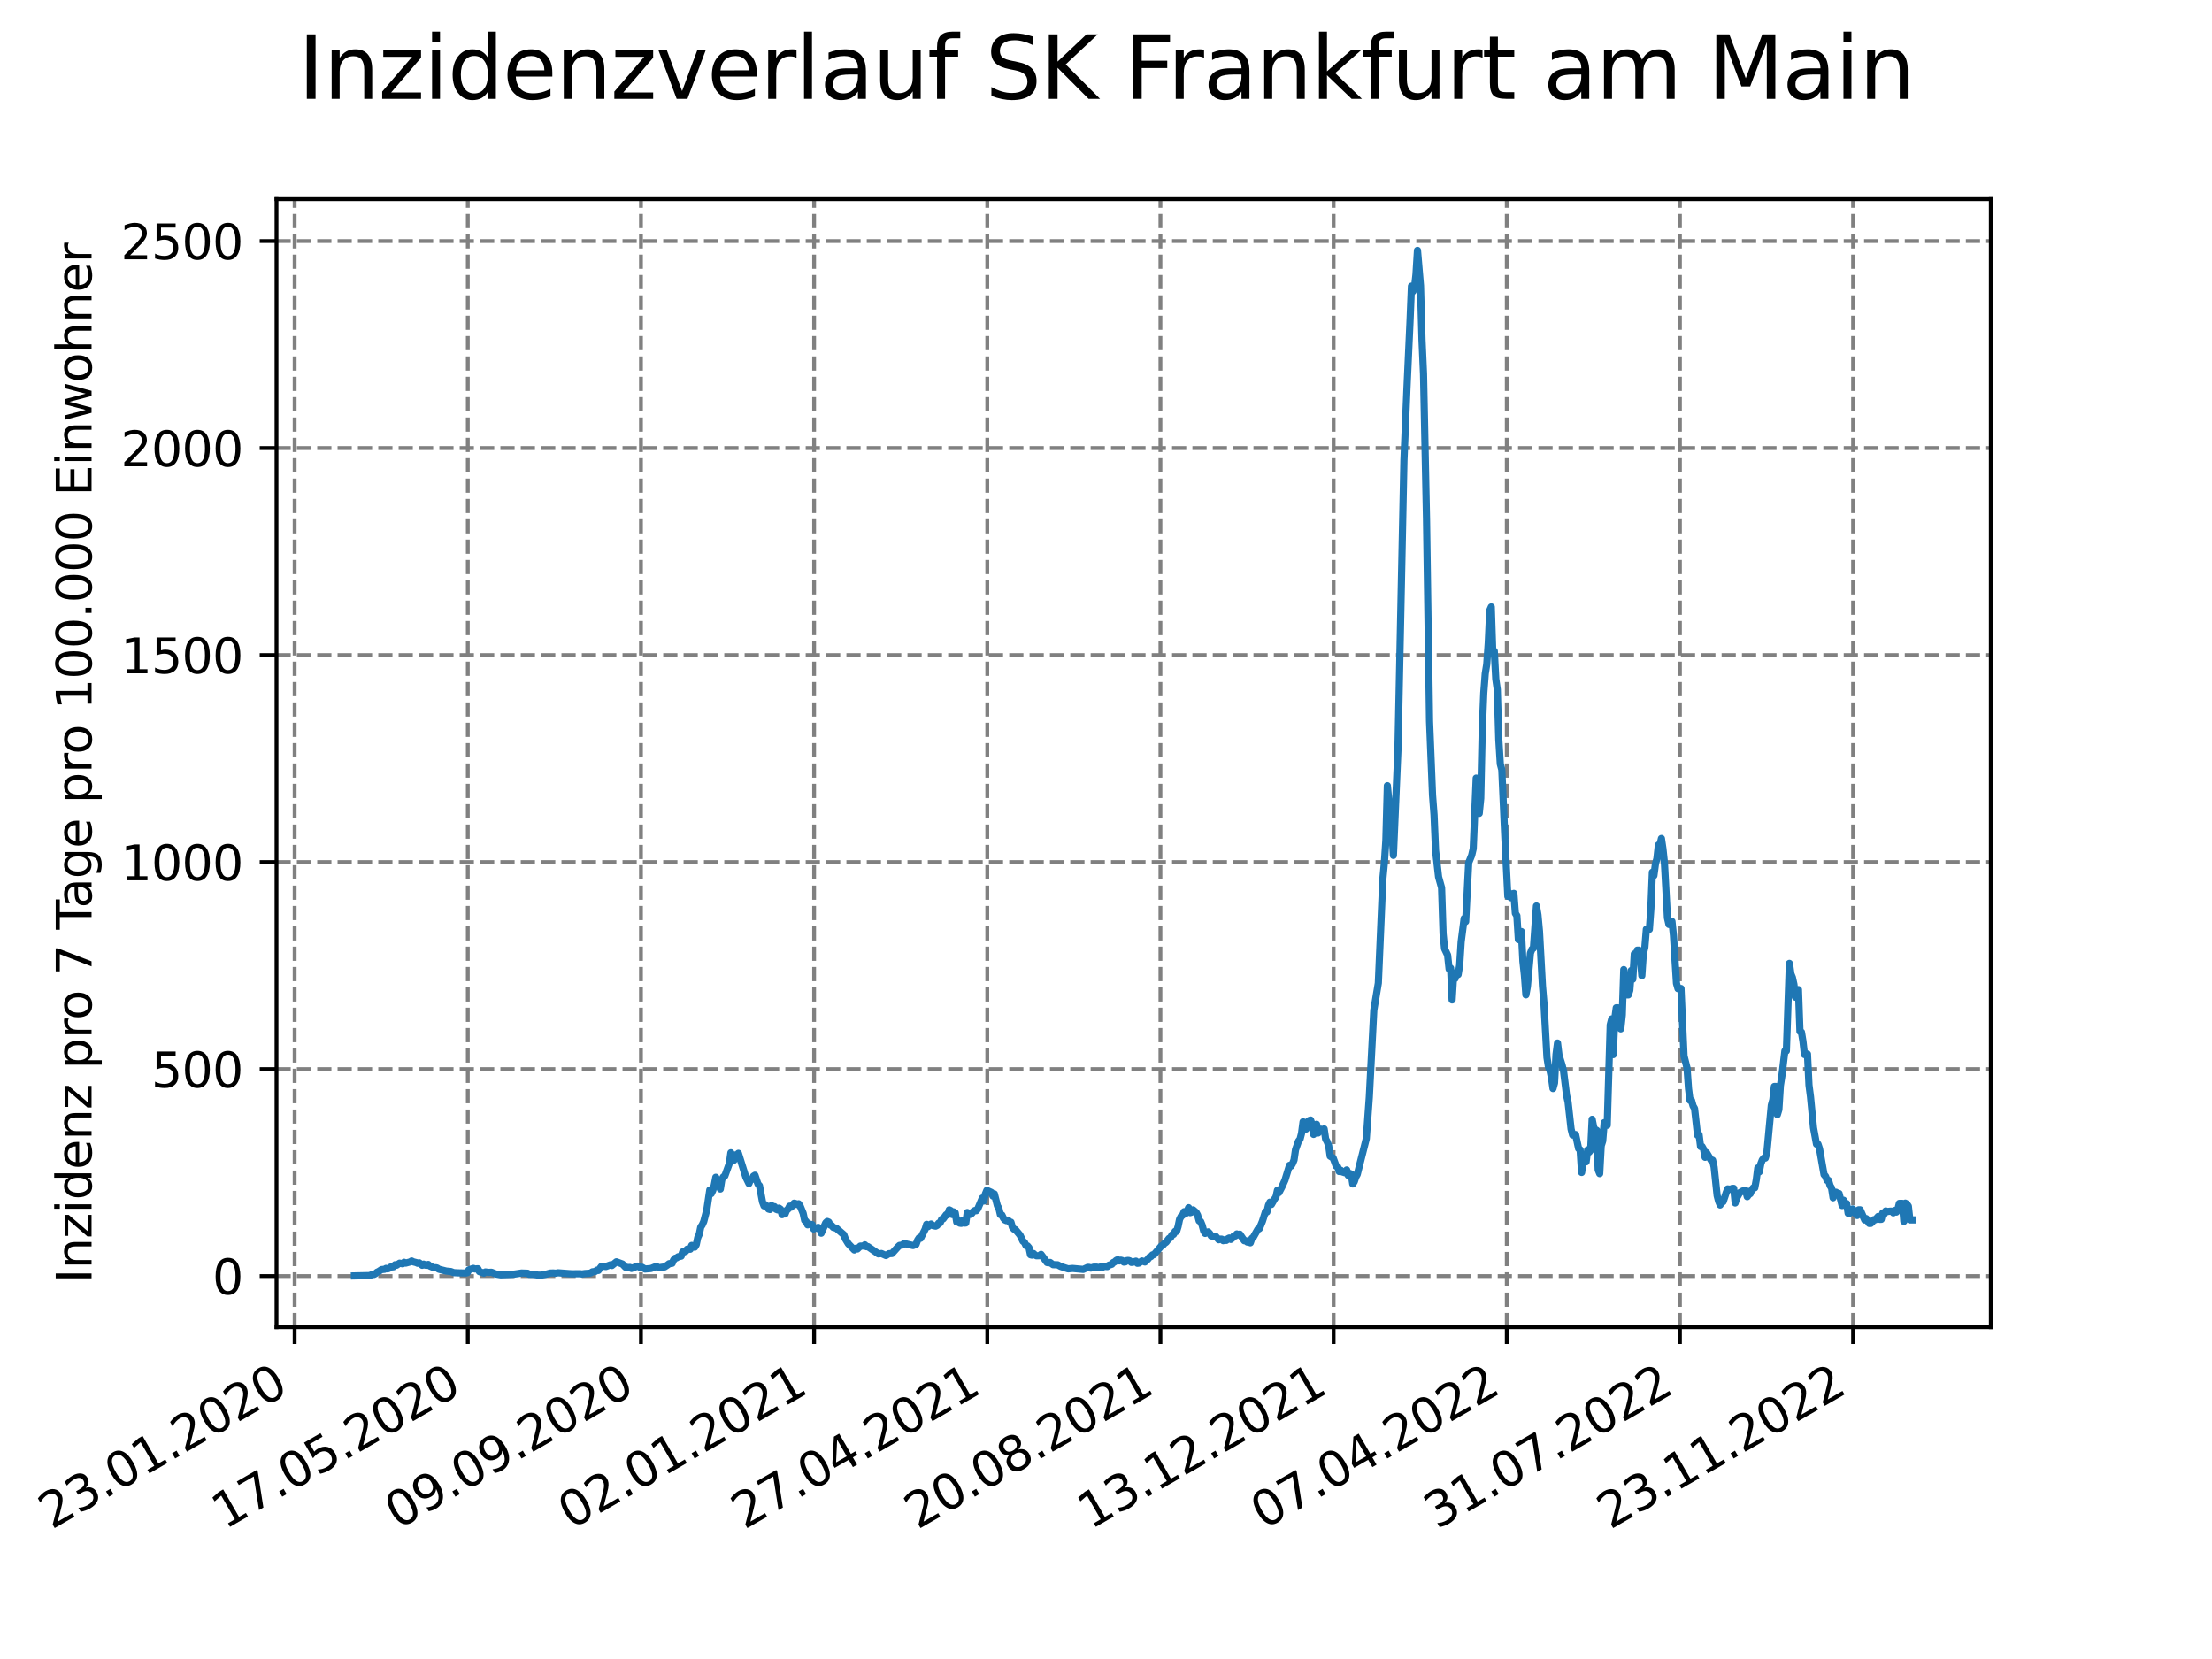 <?xml version="1.0" encoding="utf-8" standalone="no"?>
<!DOCTYPE svg PUBLIC "-//W3C//DTD SVG 1.1//EN"
  "http://www.w3.org/Graphics/SVG/1.1/DTD/svg11.dtd">
<svg xmlns:xlink="http://www.w3.org/1999/xlink" width="460.8pt" height="345.6pt" viewBox="0 0 460.8 345.6" xmlns="http://www.w3.org/2000/svg" version="1.1">
 <defs>
  <style type="text/css">*{stroke-linejoin: round; stroke-linecap: butt}</style>
 </defs>
 <g id="figure_1">
  <g id="patch_1">
   <path d="M 0 345.6 
L 460.8 345.6 
L 460.8 0 
L 0 0 
z
" style="fill: #ffffff"/>
  </g>
  <g id="axes_1">
   <g id="patch_2">
    <path d="M 57.6 276.48 
L 414.72 276.48 
L 414.72 41.472 
L 57.6 41.472 
z
" style="fill: #ffffff"/>
   </g>
   <g id="matplotlib.axis_1">
    <g id="xtick_1">
     <g id="line2d_1">
      <path d="M 61.377 276.48 
L 61.377 41.472 
" clip-path="url(#pce5754ec2a)" style="fill: none; stroke-dasharray: 2.96,1.28; stroke-dashoffset: 0; stroke: #808080; stroke-width: 0.8"/>
     </g>
     <g id="line2d_2">
      <defs>
       <path id="m88c52c708d" d="M 0 0 
L 0 3.5 
" style="stroke: #000000; stroke-width: 0.8"/>
      </defs>
      <g>
       <use xlink:href="#m88c52c708d" x="61.377" y="276.48" style="stroke: #000000; stroke-width: 0.8"/>
      </g>
     </g>
     <g id="text_1">
      <!-- 23.01.2020 -->
      <g transform="translate(10.752 318.689) rotate(-30) scale(0.1 -0.1)">
       <defs>
        <path id="DejaVuSans-32" d="M 1228 531 
L 3431 531 
L 3431 0 
L 469 0 
L 469 531 
Q 828 903 1448 1529 
Q 2069 2156 2228 2338 
Q 2531 2678 2651 2914 
Q 2772 3150 2772 3378 
Q 2772 3750 2511 3984 
Q 2250 4219 1831 4219 
Q 1534 4219 1204 4116 
Q 875 4013 500 3803 
L 500 4441 
Q 881 4594 1212 4672 
Q 1544 4750 1819 4750 
Q 2544 4750 2975 4387 
Q 3406 4025 3406 3419 
Q 3406 3131 3298 2873 
Q 3191 2616 2906 2266 
Q 2828 2175 2409 1742 
Q 1991 1309 1228 531 
z
" transform="scale(0.016)"/>
        <path id="DejaVuSans-33" d="M 2597 2516 
Q 3050 2419 3304 2112 
Q 3559 1806 3559 1356 
Q 3559 666 3084 287 
Q 2609 -91 1734 -91 
Q 1441 -91 1130 -33 
Q 819 25 488 141 
L 488 750 
Q 750 597 1062 519 
Q 1375 441 1716 441 
Q 2309 441 2620 675 
Q 2931 909 2931 1356 
Q 2931 1769 2642 2001 
Q 2353 2234 1838 2234 
L 1294 2234 
L 1294 2753 
L 1863 2753 
Q 2328 2753 2575 2939 
Q 2822 3125 2822 3475 
Q 2822 3834 2567 4026 
Q 2313 4219 1838 4219 
Q 1578 4219 1281 4162 
Q 984 4106 628 3988 
L 628 4550 
Q 988 4650 1302 4700 
Q 1616 4750 1894 4750 
Q 2613 4750 3031 4423 
Q 3450 4097 3450 3541 
Q 3450 3153 3228 2886 
Q 3006 2619 2597 2516 
z
" transform="scale(0.016)"/>
        <path id="DejaVuSans-2e" d="M 684 794 
L 1344 794 
L 1344 0 
L 684 0 
L 684 794 
z
" transform="scale(0.016)"/>
        <path id="DejaVuSans-30" d="M 2034 4250 
Q 1547 4250 1301 3770 
Q 1056 3291 1056 2328 
Q 1056 1369 1301 889 
Q 1547 409 2034 409 
Q 2525 409 2770 889 
Q 3016 1369 3016 2328 
Q 3016 3291 2770 3770 
Q 2525 4250 2034 4250 
z
M 2034 4750 
Q 2819 4750 3233 4129 
Q 3647 3509 3647 2328 
Q 3647 1150 3233 529 
Q 2819 -91 2034 -91 
Q 1250 -91 836 529 
Q 422 1150 422 2328 
Q 422 3509 836 4129 
Q 1250 4750 2034 4750 
z
" transform="scale(0.016)"/>
        <path id="DejaVuSans-31" d="M 794 531 
L 1825 531 
L 1825 4091 
L 703 3866 
L 703 4441 
L 1819 4666 
L 2450 4666 
L 2450 531 
L 3481 531 
L 3481 0 
L 794 0 
L 794 531 
z
" transform="scale(0.016)"/>
       </defs>
       <use xlink:href="#DejaVuSans-32"/>
       <use xlink:href="#DejaVuSans-33" x="63.623"/>
       <use xlink:href="#DejaVuSans-2e" x="127.246"/>
       <use xlink:href="#DejaVuSans-30" x="159.033"/>
       <use xlink:href="#DejaVuSans-31" x="222.656"/>
       <use xlink:href="#DejaVuSans-2e" x="286.279"/>
       <use xlink:href="#DejaVuSans-32" x="318.066"/>
       <use xlink:href="#DejaVuSans-30" x="381.689"/>
       <use xlink:href="#DejaVuSans-32" x="445.312"/>
       <use xlink:href="#DejaVuSans-30" x="508.936"/>
      </g>
     </g>
    </g>
    <g id="xtick_2">
     <g id="line2d_3">
      <path d="M 97.45 276.48 
L 97.45 41.472 
" clip-path="url(#pce5754ec2a)" style="fill: none; stroke-dasharray: 2.96,1.28; stroke-dashoffset: 0; stroke: #808080; stroke-width: 0.8"/>
     </g>
     <g id="line2d_4">
      <g>
       <use xlink:href="#m88c52c708d" x="97.45" y="276.48" style="stroke: #000000; stroke-width: 0.8"/>
      </g>
     </g>
     <g id="text_2">
      <!-- 17.05.2020 -->
      <g transform="translate(46.825 318.689) rotate(-30) scale(0.1 -0.1)">
       <defs>
        <path id="DejaVuSans-37" d="M 525 4666 
L 3525 4666 
L 3525 4397 
L 1831 0 
L 1172 0 
L 2766 4134 
L 525 4134 
L 525 4666 
z
" transform="scale(0.016)"/>
        <path id="DejaVuSans-35" d="M 691 4666 
L 3169 4666 
L 3169 4134 
L 1269 4134 
L 1269 2991 
Q 1406 3038 1543 3061 
Q 1681 3084 1819 3084 
Q 2600 3084 3056 2656 
Q 3513 2228 3513 1497 
Q 3513 744 3044 326 
Q 2575 -91 1722 -91 
Q 1428 -91 1123 -41 
Q 819 9 494 109 
L 494 744 
Q 775 591 1075 516 
Q 1375 441 1709 441 
Q 2250 441 2565 725 
Q 2881 1009 2881 1497 
Q 2881 1984 2565 2268 
Q 2250 2553 1709 2553 
Q 1456 2553 1204 2497 
Q 953 2441 691 2322 
L 691 4666 
z
" transform="scale(0.016)"/>
       </defs>
       <use xlink:href="#DejaVuSans-31"/>
       <use xlink:href="#DejaVuSans-37" x="63.623"/>
       <use xlink:href="#DejaVuSans-2e" x="127.246"/>
       <use xlink:href="#DejaVuSans-30" x="159.033"/>
       <use xlink:href="#DejaVuSans-35" x="222.656"/>
       <use xlink:href="#DejaVuSans-2e" x="286.279"/>
       <use xlink:href="#DejaVuSans-32" x="318.066"/>
       <use xlink:href="#DejaVuSans-30" x="381.689"/>
       <use xlink:href="#DejaVuSans-32" x="445.312"/>
       <use xlink:href="#DejaVuSans-30" x="508.936"/>
      </g>
     </g>
    </g>
    <g id="xtick_3">
     <g id="line2d_5">
      <path d="M 133.523 276.48 
L 133.523 41.472 
" clip-path="url(#pce5754ec2a)" style="fill: none; stroke-dasharray: 2.96,1.28; stroke-dashoffset: 0; stroke: #808080; stroke-width: 0.8"/>
     </g>
     <g id="line2d_6">
      <g>
       <use xlink:href="#m88c52c708d" x="133.523" y="276.48" style="stroke: #000000; stroke-width: 0.8"/>
      </g>
     </g>
     <g id="text_3">
      <!-- 09.09.2020 -->
      <g transform="translate(82.897 318.689) rotate(-30) scale(0.1 -0.1)">
       <defs>
        <path id="DejaVuSans-39" d="M 703 97 
L 703 672 
Q 941 559 1184 500 
Q 1428 441 1663 441 
Q 2288 441 2617 861 
Q 2947 1281 2994 2138 
Q 2813 1869 2534 1725 
Q 2256 1581 1919 1581 
Q 1219 1581 811 2004 
Q 403 2428 403 3163 
Q 403 3881 828 4315 
Q 1253 4750 1959 4750 
Q 2769 4750 3195 4129 
Q 3622 3509 3622 2328 
Q 3622 1225 3098 567 
Q 2575 -91 1691 -91 
Q 1453 -91 1209 -44 
Q 966 3 703 97 
z
M 1959 2075 
Q 2384 2075 2632 2365 
Q 2881 2656 2881 3163 
Q 2881 3666 2632 3958 
Q 2384 4250 1959 4250 
Q 1534 4250 1286 3958 
Q 1038 3666 1038 3163 
Q 1038 2656 1286 2365 
Q 1534 2075 1959 2075 
z
" transform="scale(0.016)"/>
       </defs>
       <use xlink:href="#DejaVuSans-30"/>
       <use xlink:href="#DejaVuSans-39" x="63.623"/>
       <use xlink:href="#DejaVuSans-2e" x="127.246"/>
       <use xlink:href="#DejaVuSans-30" x="159.033"/>
       <use xlink:href="#DejaVuSans-39" x="222.656"/>
       <use xlink:href="#DejaVuSans-2e" x="286.279"/>
       <use xlink:href="#DejaVuSans-32" x="318.066"/>
       <use xlink:href="#DejaVuSans-30" x="381.689"/>
       <use xlink:href="#DejaVuSans-32" x="445.312"/>
       <use xlink:href="#DejaVuSans-30" x="508.936"/>
      </g>
     </g>
    </g>
    <g id="xtick_4">
     <g id="line2d_7">
      <path d="M 169.595 276.48 
L 169.595 41.472 
" clip-path="url(#pce5754ec2a)" style="fill: none; stroke-dasharray: 2.96,1.28; stroke-dashoffset: 0; stroke: #808080; stroke-width: 0.8"/>
     </g>
     <g id="line2d_8">
      <g>
       <use xlink:href="#m88c52c708d" x="169.595" y="276.48" style="stroke: #000000; stroke-width: 0.8"/>
      </g>
     </g>
     <g id="text_4">
      <!-- 02.01.2021 -->
      <g transform="translate(118.97 318.689) rotate(-30) scale(0.1 -0.1)">
       <use xlink:href="#DejaVuSans-30"/>
       <use xlink:href="#DejaVuSans-32" x="63.623"/>
       <use xlink:href="#DejaVuSans-2e" x="127.246"/>
       <use xlink:href="#DejaVuSans-30" x="159.033"/>
       <use xlink:href="#DejaVuSans-31" x="222.656"/>
       <use xlink:href="#DejaVuSans-2e" x="286.279"/>
       <use xlink:href="#DejaVuSans-32" x="318.066"/>
       <use xlink:href="#DejaVuSans-30" x="381.689"/>
       <use xlink:href="#DejaVuSans-32" x="445.312"/>
       <use xlink:href="#DejaVuSans-31" x="508.936"/>
      </g>
     </g>
    </g>
    <g id="xtick_5">
     <g id="line2d_9">
      <path d="M 205.668 276.48 
L 205.668 41.472 
" clip-path="url(#pce5754ec2a)" style="fill: none; stroke-dasharray: 2.96,1.28; stroke-dashoffset: 0; stroke: #808080; stroke-width: 0.8"/>
     </g>
     <g id="line2d_10">
      <g>
       <use xlink:href="#m88c52c708d" x="205.668" y="276.48" style="stroke: #000000; stroke-width: 0.8"/>
      </g>
     </g>
     <g id="text_5">
      <!-- 27.04.2021 -->
      <g transform="translate(155.043 318.689) rotate(-30) scale(0.1 -0.1)">
       <defs>
        <path id="DejaVuSans-34" d="M 2419 4116 
L 825 1625 
L 2419 1625 
L 2419 4116 
z
M 2253 4666 
L 3047 4666 
L 3047 1625 
L 3713 1625 
L 3713 1100 
L 3047 1100 
L 3047 0 
L 2419 0 
L 2419 1100 
L 313 1100 
L 313 1709 
L 2253 4666 
z
" transform="scale(0.016)"/>
       </defs>
       <use xlink:href="#DejaVuSans-32"/>
       <use xlink:href="#DejaVuSans-37" x="63.623"/>
       <use xlink:href="#DejaVuSans-2e" x="127.246"/>
       <use xlink:href="#DejaVuSans-30" x="159.033"/>
       <use xlink:href="#DejaVuSans-34" x="222.656"/>
       <use xlink:href="#DejaVuSans-2e" x="286.279"/>
       <use xlink:href="#DejaVuSans-32" x="318.066"/>
       <use xlink:href="#DejaVuSans-30" x="381.689"/>
       <use xlink:href="#DejaVuSans-32" x="445.312"/>
       <use xlink:href="#DejaVuSans-31" x="508.936"/>
      </g>
     </g>
    </g>
    <g id="xtick_6">
     <g id="line2d_11">
      <path d="M 241.741 276.48 
L 241.741 41.472 
" clip-path="url(#pce5754ec2a)" style="fill: none; stroke-dasharray: 2.96,1.28; stroke-dashoffset: 0; stroke: #808080; stroke-width: 0.8"/>
     </g>
     <g id="line2d_12">
      <g>
       <use xlink:href="#m88c52c708d" x="241.741" y="276.48" style="stroke: #000000; stroke-width: 0.8"/>
      </g>
     </g>
     <g id="text_6">
      <!-- 20.08.2021 -->
      <g transform="translate(191.116 318.689) rotate(-30) scale(0.1 -0.1)">
       <defs>
        <path id="DejaVuSans-38" d="M 2034 2216 
Q 1584 2216 1326 1975 
Q 1069 1734 1069 1313 
Q 1069 891 1326 650 
Q 1584 409 2034 409 
Q 2484 409 2743 651 
Q 3003 894 3003 1313 
Q 3003 1734 2745 1975 
Q 2488 2216 2034 2216 
z
M 1403 2484 
Q 997 2584 770 2862 
Q 544 3141 544 3541 
Q 544 4100 942 4425 
Q 1341 4750 2034 4750 
Q 2731 4750 3128 4425 
Q 3525 4100 3525 3541 
Q 3525 3141 3298 2862 
Q 3072 2584 2669 2484 
Q 3125 2378 3379 2068 
Q 3634 1759 3634 1313 
Q 3634 634 3220 271 
Q 2806 -91 2034 -91 
Q 1263 -91 848 271 
Q 434 634 434 1313 
Q 434 1759 690 2068 
Q 947 2378 1403 2484 
z
M 1172 3481 
Q 1172 3119 1398 2916 
Q 1625 2713 2034 2713 
Q 2441 2713 2670 2916 
Q 2900 3119 2900 3481 
Q 2900 3844 2670 4047 
Q 2441 4250 2034 4250 
Q 1625 4250 1398 4047 
Q 1172 3844 1172 3481 
z
" transform="scale(0.016)"/>
       </defs>
       <use xlink:href="#DejaVuSans-32"/>
       <use xlink:href="#DejaVuSans-30" x="63.623"/>
       <use xlink:href="#DejaVuSans-2e" x="127.246"/>
       <use xlink:href="#DejaVuSans-30" x="159.033"/>
       <use xlink:href="#DejaVuSans-38" x="222.656"/>
       <use xlink:href="#DejaVuSans-2e" x="286.279"/>
       <use xlink:href="#DejaVuSans-32" x="318.066"/>
       <use xlink:href="#DejaVuSans-30" x="381.689"/>
       <use xlink:href="#DejaVuSans-32" x="445.312"/>
       <use xlink:href="#DejaVuSans-31" x="508.936"/>
      </g>
     </g>
    </g>
    <g id="xtick_7">
     <g id="line2d_13">
      <path d="M 277.814 276.48 
L 277.814 41.472 
" clip-path="url(#pce5754ec2a)" style="fill: none; stroke-dasharray: 2.96,1.28; stroke-dashoffset: 0; stroke: #808080; stroke-width: 0.8"/>
     </g>
     <g id="line2d_14">
      <g>
       <use xlink:href="#m88c52c708d" x="277.814" y="276.48" style="stroke: #000000; stroke-width: 0.8"/>
      </g>
     </g>
     <g id="text_7">
      <!-- 13.12.2021 -->
      <g transform="translate(227.188 318.689) rotate(-30) scale(0.1 -0.1)">
       <use xlink:href="#DejaVuSans-31"/>
       <use xlink:href="#DejaVuSans-33" x="63.623"/>
       <use xlink:href="#DejaVuSans-2e" x="127.246"/>
       <use xlink:href="#DejaVuSans-31" x="159.033"/>
       <use xlink:href="#DejaVuSans-32" x="222.656"/>
       <use xlink:href="#DejaVuSans-2e" x="286.279"/>
       <use xlink:href="#DejaVuSans-32" x="318.066"/>
       <use xlink:href="#DejaVuSans-30" x="381.689"/>
       <use xlink:href="#DejaVuSans-32" x="445.312"/>
       <use xlink:href="#DejaVuSans-31" x="508.936"/>
      </g>
     </g>
    </g>
    <g id="xtick_8">
     <g id="line2d_15">
      <path d="M 313.886 276.48 
L 313.886 41.472 
" clip-path="url(#pce5754ec2a)" style="fill: none; stroke-dasharray: 2.96,1.28; stroke-dashoffset: 0; stroke: #808080; stroke-width: 0.8"/>
     </g>
     <g id="line2d_16">
      <g>
       <use xlink:href="#m88c52c708d" x="313.886" y="276.48" style="stroke: #000000; stroke-width: 0.8"/>
      </g>
     </g>
     <g id="text_8">
      <!-- 07.04.2022 -->
      <g transform="translate(263.261 318.689) rotate(-30) scale(0.1 -0.1)">
       <use xlink:href="#DejaVuSans-30"/>
       <use xlink:href="#DejaVuSans-37" x="63.623"/>
       <use xlink:href="#DejaVuSans-2e" x="127.246"/>
       <use xlink:href="#DejaVuSans-30" x="159.033"/>
       <use xlink:href="#DejaVuSans-34" x="222.656"/>
       <use xlink:href="#DejaVuSans-2e" x="286.279"/>
       <use xlink:href="#DejaVuSans-32" x="318.066"/>
       <use xlink:href="#DejaVuSans-30" x="381.689"/>
       <use xlink:href="#DejaVuSans-32" x="445.312"/>
       <use xlink:href="#DejaVuSans-32" x="508.936"/>
      </g>
     </g>
    </g>
    <g id="xtick_9">
     <g id="line2d_17">
      <path d="M 349.959 276.48 
L 349.959 41.472 
" clip-path="url(#pce5754ec2a)" style="fill: none; stroke-dasharray: 2.96,1.28; stroke-dashoffset: 0; stroke: #808080; stroke-width: 0.8"/>
     </g>
     <g id="line2d_18">
      <g>
       <use xlink:href="#m88c52c708d" x="349.959" y="276.48" style="stroke: #000000; stroke-width: 0.8"/>
      </g>
     </g>
     <g id="text_9">
      <!-- 31.07.2022 -->
      <g transform="translate(299.334 318.689) rotate(-30) scale(0.1 -0.1)">
       <use xlink:href="#DejaVuSans-33"/>
       <use xlink:href="#DejaVuSans-31" x="63.623"/>
       <use xlink:href="#DejaVuSans-2e" x="127.246"/>
       <use xlink:href="#DejaVuSans-30" x="159.033"/>
       <use xlink:href="#DejaVuSans-37" x="222.656"/>
       <use xlink:href="#DejaVuSans-2e" x="286.279"/>
       <use xlink:href="#DejaVuSans-32" x="318.066"/>
       <use xlink:href="#DejaVuSans-30" x="381.689"/>
       <use xlink:href="#DejaVuSans-32" x="445.312"/>
       <use xlink:href="#DejaVuSans-32" x="508.936"/>
      </g>
     </g>
    </g>
    <g id="xtick_10">
     <g id="line2d_19">
      <path d="M 386.032 276.48 
L 386.032 41.472 
" clip-path="url(#pce5754ec2a)" style="fill: none; stroke-dasharray: 2.96,1.28; stroke-dashoffset: 0; stroke: #808080; stroke-width: 0.8"/>
     </g>
     <g id="line2d_20">
      <g>
       <use xlink:href="#m88c52c708d" x="386.032" y="276.48" style="stroke: #000000; stroke-width: 0.8"/>
      </g>
     </g>
     <g id="text_10">
      <!-- 23.11.2022 -->
      <g transform="translate(335.407 318.689) rotate(-30) scale(0.1 -0.1)">
       <use xlink:href="#DejaVuSans-32"/>
       <use xlink:href="#DejaVuSans-33" x="63.623"/>
       <use xlink:href="#DejaVuSans-2e" x="127.246"/>
       <use xlink:href="#DejaVuSans-31" x="159.033"/>
       <use xlink:href="#DejaVuSans-31" x="222.656"/>
       <use xlink:href="#DejaVuSans-2e" x="286.279"/>
       <use xlink:href="#DejaVuSans-32" x="318.066"/>
       <use xlink:href="#DejaVuSans-30" x="381.689"/>
       <use xlink:href="#DejaVuSans-32" x="445.312"/>
       <use xlink:href="#DejaVuSans-32" x="508.936"/>
      </g>
     </g>
    </g>
   </g>
   <g id="matplotlib.axis_2">
    <g id="ytick_1">
     <g id="line2d_21">
      <path d="M 57.6 265.832 
L 414.72 265.832 
" clip-path="url(#pce5754ec2a)" style="fill: none; stroke-dasharray: 2.96,1.28; stroke-dashoffset: 0; stroke: #808080; stroke-width: 0.8"/>
     </g>
     <g id="line2d_22">
      <defs>
       <path id="m7cac9e5c52" d="M 0 0 
L -3.5 0 
" style="stroke: #000000; stroke-width: 0.8"/>
      </defs>
      <g>
       <use xlink:href="#m7cac9e5c52" x="57.6" y="265.832" style="stroke: #000000; stroke-width: 0.8"/>
      </g>
     </g>
     <g id="text_11">
      <!-- 0 -->
      <g transform="translate(44.237 269.631) scale(0.1 -0.1)">
       <use xlink:href="#DejaVuSans-30"/>
      </g>
     </g>
    </g>
    <g id="ytick_2">
     <g id="line2d_23">
      <path d="M 57.6 222.709 
L 414.72 222.709 
" clip-path="url(#pce5754ec2a)" style="fill: none; stroke-dasharray: 2.96,1.28; stroke-dashoffset: 0; stroke: #808080; stroke-width: 0.8"/>
     </g>
     <g id="line2d_24">
      <g>
       <use xlink:href="#m7cac9e5c52" x="57.6" y="222.709" style="stroke: #000000; stroke-width: 0.8"/>
      </g>
     </g>
     <g id="text_12">
      <!-- 500 -->
      <g transform="translate(31.512 226.508) scale(0.1 -0.1)">
       <use xlink:href="#DejaVuSans-35"/>
       <use xlink:href="#DejaVuSans-30" x="63.623"/>
       <use xlink:href="#DejaVuSans-30" x="127.246"/>
      </g>
     </g>
    </g>
    <g id="ytick_3">
     <g id="line2d_25">
      <path d="M 57.6 179.586 
L 414.72 179.586 
" clip-path="url(#pce5754ec2a)" style="fill: none; stroke-dasharray: 2.96,1.28; stroke-dashoffset: 0; stroke: #808080; stroke-width: 0.8"/>
     </g>
     <g id="line2d_26">
      <g>
       <use xlink:href="#m7cac9e5c52" x="57.6" y="179.586" style="stroke: #000000; stroke-width: 0.8"/>
      </g>
     </g>
     <g id="text_13">
      <!-- 1000 -->
      <g transform="translate(25.15 183.385) scale(0.1 -0.1)">
       <use xlink:href="#DejaVuSans-31"/>
       <use xlink:href="#DejaVuSans-30" x="63.623"/>
       <use xlink:href="#DejaVuSans-30" x="127.246"/>
       <use xlink:href="#DejaVuSans-30" x="190.869"/>
      </g>
     </g>
    </g>
    <g id="ytick_4">
     <g id="line2d_27">
      <path d="M 57.6 136.463 
L 414.72 136.463 
" clip-path="url(#pce5754ec2a)" style="fill: none; stroke-dasharray: 2.96,1.28; stroke-dashoffset: 0; stroke: #808080; stroke-width: 0.8"/>
     </g>
     <g id="line2d_28">
      <g>
       <use xlink:href="#m7cac9e5c52" x="57.6" y="136.463" style="stroke: #000000; stroke-width: 0.8"/>
      </g>
     </g>
     <g id="text_14">
      <!-- 1500 -->
      <g transform="translate(25.15 140.262) scale(0.1 -0.1)">
       <use xlink:href="#DejaVuSans-31"/>
       <use xlink:href="#DejaVuSans-35" x="63.623"/>
       <use xlink:href="#DejaVuSans-30" x="127.246"/>
       <use xlink:href="#DejaVuSans-30" x="190.869"/>
      </g>
     </g>
    </g>
    <g id="ytick_5">
     <g id="line2d_29">
      <path d="M 57.6 93.34 
L 414.72 93.34 
" clip-path="url(#pce5754ec2a)" style="fill: none; stroke-dasharray: 2.96,1.28; stroke-dashoffset: 0; stroke: #808080; stroke-width: 0.8"/>
     </g>
     <g id="line2d_30">
      <g>
       <use xlink:href="#m7cac9e5c52" x="57.6" y="93.34" style="stroke: #000000; stroke-width: 0.8"/>
      </g>
     </g>
     <g id="text_15">
      <!-- 2000 -->
      <g transform="translate(25.15 97.139) scale(0.1 -0.1)">
       <use xlink:href="#DejaVuSans-32"/>
       <use xlink:href="#DejaVuSans-30" x="63.623"/>
       <use xlink:href="#DejaVuSans-30" x="127.246"/>
       <use xlink:href="#DejaVuSans-30" x="190.869"/>
      </g>
     </g>
    </g>
    <g id="ytick_6">
     <g id="line2d_31">
      <path d="M 57.6 50.217 
L 414.72 50.217 
" clip-path="url(#pce5754ec2a)" style="fill: none; stroke-dasharray: 2.96,1.28; stroke-dashoffset: 0; stroke: #808080; stroke-width: 0.8"/>
     </g>
     <g id="line2d_32">
      <g>
       <use xlink:href="#m7cac9e5c52" x="57.6" y="50.217" style="stroke: #000000; stroke-width: 0.8"/>
      </g>
     </g>
     <g id="text_16">
      <!-- 2500 -->
      <g transform="translate(25.15 54.016) scale(0.1 -0.1)">
       <use xlink:href="#DejaVuSans-32"/>
       <use xlink:href="#DejaVuSans-35" x="63.623"/>
       <use xlink:href="#DejaVuSans-30" x="127.246"/>
       <use xlink:href="#DejaVuSans-30" x="190.869"/>
      </g>
     </g>
    </g>
    <g id="text_17">
     <!-- Inzidenz pro 7 Tage pro 100.000 Einwohner -->
     <g transform="translate(19.07 267.301) rotate(-90) scale(0.1 -0.1)">
      <defs>
       <path id="DejaVuSans-49" d="M 628 4666 
L 1259 4666 
L 1259 0 
L 628 0 
L 628 4666 
z
" transform="scale(0.016)"/>
       <path id="DejaVuSans-6e" d="M 3513 2113 
L 3513 0 
L 2938 0 
L 2938 2094 
Q 2938 2591 2744 2837 
Q 2550 3084 2163 3084 
Q 1697 3084 1428 2787 
Q 1159 2491 1159 1978 
L 1159 0 
L 581 0 
L 581 3500 
L 1159 3500 
L 1159 2956 
Q 1366 3272 1645 3428 
Q 1925 3584 2291 3584 
Q 2894 3584 3203 3211 
Q 3513 2838 3513 2113 
z
" transform="scale(0.016)"/>
       <path id="DejaVuSans-7a" d="M 353 3500 
L 3084 3500 
L 3084 2975 
L 922 459 
L 3084 459 
L 3084 0 
L 275 0 
L 275 525 
L 2438 3041 
L 353 3041 
L 353 3500 
z
" transform="scale(0.016)"/>
       <path id="DejaVuSans-69" d="M 603 3500 
L 1178 3500 
L 1178 0 
L 603 0 
L 603 3500 
z
M 603 4863 
L 1178 4863 
L 1178 4134 
L 603 4134 
L 603 4863 
z
" transform="scale(0.016)"/>
       <path id="DejaVuSans-64" d="M 2906 2969 
L 2906 4863 
L 3481 4863 
L 3481 0 
L 2906 0 
L 2906 525 
Q 2725 213 2448 61 
Q 2172 -91 1784 -91 
Q 1150 -91 751 415 
Q 353 922 353 1747 
Q 353 2572 751 3078 
Q 1150 3584 1784 3584 
Q 2172 3584 2448 3432 
Q 2725 3281 2906 2969 
z
M 947 1747 
Q 947 1113 1208 752 
Q 1469 391 1925 391 
Q 2381 391 2643 752 
Q 2906 1113 2906 1747 
Q 2906 2381 2643 2742 
Q 2381 3103 1925 3103 
Q 1469 3103 1208 2742 
Q 947 2381 947 1747 
z
" transform="scale(0.016)"/>
       <path id="DejaVuSans-65" d="M 3597 1894 
L 3597 1613 
L 953 1613 
Q 991 1019 1311 708 
Q 1631 397 2203 397 
Q 2534 397 2845 478 
Q 3156 559 3463 722 
L 3463 178 
Q 3153 47 2828 -22 
Q 2503 -91 2169 -91 
Q 1331 -91 842 396 
Q 353 884 353 1716 
Q 353 2575 817 3079 
Q 1281 3584 2069 3584 
Q 2775 3584 3186 3129 
Q 3597 2675 3597 1894 
z
M 3022 2063 
Q 3016 2534 2758 2815 
Q 2500 3097 2075 3097 
Q 1594 3097 1305 2825 
Q 1016 2553 972 2059 
L 3022 2063 
z
" transform="scale(0.016)"/>
       <path id="DejaVuSans-20" transform="scale(0.016)"/>
       <path id="DejaVuSans-70" d="M 1159 525 
L 1159 -1331 
L 581 -1331 
L 581 3500 
L 1159 3500 
L 1159 2969 
Q 1341 3281 1617 3432 
Q 1894 3584 2278 3584 
Q 2916 3584 3314 3078 
Q 3713 2572 3713 1747 
Q 3713 922 3314 415 
Q 2916 -91 2278 -91 
Q 1894 -91 1617 61 
Q 1341 213 1159 525 
z
M 3116 1747 
Q 3116 2381 2855 2742 
Q 2594 3103 2138 3103 
Q 1681 3103 1420 2742 
Q 1159 2381 1159 1747 
Q 1159 1113 1420 752 
Q 1681 391 2138 391 
Q 2594 391 2855 752 
Q 3116 1113 3116 1747 
z
" transform="scale(0.016)"/>
       <path id="DejaVuSans-72" d="M 2631 2963 
Q 2534 3019 2420 3045 
Q 2306 3072 2169 3072 
Q 1681 3072 1420 2755 
Q 1159 2438 1159 1844 
L 1159 0 
L 581 0 
L 581 3500 
L 1159 3500 
L 1159 2956 
Q 1341 3275 1631 3429 
Q 1922 3584 2338 3584 
Q 2397 3584 2469 3576 
Q 2541 3569 2628 3553 
L 2631 2963 
z
" transform="scale(0.016)"/>
       <path id="DejaVuSans-6f" d="M 1959 3097 
Q 1497 3097 1228 2736 
Q 959 2375 959 1747 
Q 959 1119 1226 758 
Q 1494 397 1959 397 
Q 2419 397 2687 759 
Q 2956 1122 2956 1747 
Q 2956 2369 2687 2733 
Q 2419 3097 1959 3097 
z
M 1959 3584 
Q 2709 3584 3137 3096 
Q 3566 2609 3566 1747 
Q 3566 888 3137 398 
Q 2709 -91 1959 -91 
Q 1206 -91 779 398 
Q 353 888 353 1747 
Q 353 2609 779 3096 
Q 1206 3584 1959 3584 
z
" transform="scale(0.016)"/>
       <path id="DejaVuSans-54" d="M -19 4666 
L 3928 4666 
L 3928 4134 
L 2272 4134 
L 2272 0 
L 1638 0 
L 1638 4134 
L -19 4134 
L -19 4666 
z
" transform="scale(0.016)"/>
       <path id="DejaVuSans-61" d="M 2194 1759 
Q 1497 1759 1228 1600 
Q 959 1441 959 1056 
Q 959 750 1161 570 
Q 1363 391 1709 391 
Q 2188 391 2477 730 
Q 2766 1069 2766 1631 
L 2766 1759 
L 2194 1759 
z
M 3341 1997 
L 3341 0 
L 2766 0 
L 2766 531 
Q 2569 213 2275 61 
Q 1981 -91 1556 -91 
Q 1019 -91 701 211 
Q 384 513 384 1019 
Q 384 1609 779 1909 
Q 1175 2209 1959 2209 
L 2766 2209 
L 2766 2266 
Q 2766 2663 2505 2880 
Q 2244 3097 1772 3097 
Q 1472 3097 1187 3025 
Q 903 2953 641 2809 
L 641 3341 
Q 956 3463 1253 3523 
Q 1550 3584 1831 3584 
Q 2591 3584 2966 3190 
Q 3341 2797 3341 1997 
z
" transform="scale(0.016)"/>
       <path id="DejaVuSans-67" d="M 2906 1791 
Q 2906 2416 2648 2759 
Q 2391 3103 1925 3103 
Q 1463 3103 1205 2759 
Q 947 2416 947 1791 
Q 947 1169 1205 825 
Q 1463 481 1925 481 
Q 2391 481 2648 825 
Q 2906 1169 2906 1791 
z
M 3481 434 
Q 3481 -459 3084 -895 
Q 2688 -1331 1869 -1331 
Q 1566 -1331 1297 -1286 
Q 1028 -1241 775 -1147 
L 775 -588 
Q 1028 -725 1275 -790 
Q 1522 -856 1778 -856 
Q 2344 -856 2625 -561 
Q 2906 -266 2906 331 
L 2906 616 
Q 2728 306 2450 153 
Q 2172 0 1784 0 
Q 1141 0 747 490 
Q 353 981 353 1791 
Q 353 2603 747 3093 
Q 1141 3584 1784 3584 
Q 2172 3584 2450 3431 
Q 2728 3278 2906 2969 
L 2906 3500 
L 3481 3500 
L 3481 434 
z
" transform="scale(0.016)"/>
       <path id="DejaVuSans-45" d="M 628 4666 
L 3578 4666 
L 3578 4134 
L 1259 4134 
L 1259 2753 
L 3481 2753 
L 3481 2222 
L 1259 2222 
L 1259 531 
L 3634 531 
L 3634 0 
L 628 0 
L 628 4666 
z
" transform="scale(0.016)"/>
       <path id="DejaVuSans-77" d="M 269 3500 
L 844 3500 
L 1563 769 
L 2278 3500 
L 2956 3500 
L 3675 769 
L 4391 3500 
L 4966 3500 
L 4050 0 
L 3372 0 
L 2619 2869 
L 1863 0 
L 1184 0 
L 269 3500 
z
" transform="scale(0.016)"/>
       <path id="DejaVuSans-68" d="M 3513 2113 
L 3513 0 
L 2938 0 
L 2938 2094 
Q 2938 2591 2744 2837 
Q 2550 3084 2163 3084 
Q 1697 3084 1428 2787 
Q 1159 2491 1159 1978 
L 1159 0 
L 581 0 
L 581 4863 
L 1159 4863 
L 1159 2956 
Q 1366 3272 1645 3428 
Q 1925 3584 2291 3584 
Q 2894 3584 3203 3211 
Q 3513 2838 3513 2113 
z
" transform="scale(0.016)"/>
      </defs>
      <use xlink:href="#DejaVuSans-49"/>
      <use xlink:href="#DejaVuSans-6e" x="29.492"/>
      <use xlink:href="#DejaVuSans-7a" x="92.871"/>
      <use xlink:href="#DejaVuSans-69" x="145.361"/>
      <use xlink:href="#DejaVuSans-64" x="173.145"/>
      <use xlink:href="#DejaVuSans-65" x="236.621"/>
      <use xlink:href="#DejaVuSans-6e" x="298.145"/>
      <use xlink:href="#DejaVuSans-7a" x="361.523"/>
      <use xlink:href="#DejaVuSans-20" x="414.014"/>
      <use xlink:href="#DejaVuSans-70" x="445.801"/>
      <use xlink:href="#DejaVuSans-72" x="509.277"/>
      <use xlink:href="#DejaVuSans-6f" x="548.141"/>
      <use xlink:href="#DejaVuSans-20" x="609.322"/>
      <use xlink:href="#DejaVuSans-37" x="641.109"/>
      <use xlink:href="#DejaVuSans-20" x="704.732"/>
      <use xlink:href="#DejaVuSans-54" x="736.52"/>
      <use xlink:href="#DejaVuSans-61" x="781.104"/>
      <use xlink:href="#DejaVuSans-67" x="842.383"/>
      <use xlink:href="#DejaVuSans-65" x="905.859"/>
      <use xlink:href="#DejaVuSans-20" x="967.383"/>
      <use xlink:href="#DejaVuSans-70" x="999.17"/>
      <use xlink:href="#DejaVuSans-72" x="1062.646"/>
      <use xlink:href="#DejaVuSans-6f" x="1101.51"/>
      <use xlink:href="#DejaVuSans-20" x="1162.691"/>
      <use xlink:href="#DejaVuSans-31" x="1194.479"/>
      <use xlink:href="#DejaVuSans-30" x="1258.102"/>
      <use xlink:href="#DejaVuSans-30" x="1321.725"/>
      <use xlink:href="#DejaVuSans-2e" x="1385.348"/>
      <use xlink:href="#DejaVuSans-30" x="1417.135"/>
      <use xlink:href="#DejaVuSans-30" x="1480.758"/>
      <use xlink:href="#DejaVuSans-30" x="1544.381"/>
      <use xlink:href="#DejaVuSans-20" x="1608.004"/>
      <use xlink:href="#DejaVuSans-45" x="1639.791"/>
      <use xlink:href="#DejaVuSans-69" x="1702.975"/>
      <use xlink:href="#DejaVuSans-6e" x="1730.758"/>
      <use xlink:href="#DejaVuSans-77" x="1794.137"/>
      <use xlink:href="#DejaVuSans-6f" x="1875.924"/>
      <use xlink:href="#DejaVuSans-68" x="1937.105"/>
      <use xlink:href="#DejaVuSans-6e" x="2000.484"/>
      <use xlink:href="#DejaVuSans-65" x="2063.863"/>
      <use xlink:href="#DejaVuSans-72" x="2125.387"/>
     </g>
    </g>
   </g>
   <g id="line2d_33">
    <path d="M 73.833 265.798 
L 76.969 265.73 
L 77.597 265.493 
L 77.911 265.493 
L 78.224 265.335 
L 78.538 265.018 
L 78.852 264.894 
L 79.479 264.476 
L 80.106 264.419 
L 80.42 264.227 
L 80.734 264.329 
L 81.047 264.227 
L 81.361 263.956 
L 81.988 263.888 
L 82.302 263.47 
L 82.616 263.572 
L 83.243 263.143 
L 83.87 263.267 
L 84.184 262.962 
L 84.498 263.132 
L 85.439 262.883 
L 85.752 262.691 
L 86.066 262.86 
L 86.693 263.019 
L 87.007 263.165 
L 87.321 263.064 
L 87.948 263.583 
L 88.262 263.346 
L 88.575 263.55 
L 88.889 263.583 
L 89.203 263.414 
L 89.517 263.73 
L 90.458 264.126 
L 90.771 264.081 
L 91.085 264.16 
L 91.399 264.397 
L 92.967 264.792 
L 93.908 264.883 
L 94.535 265.12 
L 95.476 265.165 
L 97.045 265.199 
L 97.358 265.131 
L 97.672 264.532 
L 98.613 264.227 
L 98.927 264.352 
L 99.554 264.306 
L 99.868 264.905 
L 100.809 265.222 
L 101.123 264.973 
L 101.75 265.063 
L 102.377 265.03 
L 103.318 265.414 
L 104.259 265.572 
L 106.769 265.47 
L 107.396 265.391 
L 108.651 265.199 
L 109.905 265.244 
L 110.219 265.459 
L 111.16 265.481 
L 112.101 265.64 
L 112.729 265.64 
L 113.67 265.47 
L 114.611 265.21 
L 115.238 265.188 
L 115.865 265.244 
L 116.179 265.143 
L 118.688 265.335 
L 119.316 265.357 
L 120.884 265.346 
L 121.198 265.402 
L 121.825 265.312 
L 122.766 265.244 
L 123.08 265.176 
L 123.394 264.95 
L 124.021 264.86 
L 124.335 264.6 
L 124.648 264.657 
L 125.276 263.832 
L 125.589 263.775 
L 126.217 263.843 
L 127.158 263.493 
L 127.471 263.629 
L 128.412 262.86 
L 129.667 263.324 
L 130.294 263.979 
L 130.922 264.058 
L 131.235 264.035 
L 131.549 264.239 
L 132.804 263.753 
L 133.431 264.069 
L 133.745 263.99 
L 134.372 264.363 
L 135.313 264.284 
L 135.627 264.25 
L 136.568 263.866 
L 136.882 263.888 
L 137.195 264.103 
L 138.45 263.922 
L 139.077 263.504 
L 139.391 263.256 
L 140.018 263.165 
L 140.332 262.476 
L 140.646 262.115 
L 140.959 262.047 
L 141.273 261.81 
L 141.9 261.685 
L 142.214 260.793 
L 142.528 260.793 
L 142.841 260.669 
L 143.155 260.228 
L 143.782 260.239 
L 144.096 259.448 
L 144.41 259.72 
L 144.723 259.81 
L 145.037 259.302 
L 145.351 257.821 
L 145.665 257.132 
L 145.978 255.618 
L 146.292 255.155 
L 146.606 254.455 
L 147.233 252.048 
L 147.86 247.891 
L 148.174 248.648 
L 148.488 247.981 
L 148.801 246.851 
L 149.115 245.247 
L 150.056 247.699 
L 150.37 245.721 
L 150.683 245.168 
L 150.997 244.964 
L 151.938 242.355 
L 152.252 240.14 
L 152.879 241.711 
L 153.193 240.592 
L 153.506 241.089 
L 153.82 240.253 
L 155.388 245.27 
L 156.016 246.557 
L 156.329 245.778 
L 156.643 245.71 
L 156.957 245.021 
L 157.271 244.818 
L 157.898 246.67 
L 158.212 247.009 
L 158.839 250.365 
L 159.153 251.201 
L 159.466 250.975 
L 160.094 251.867 
L 160.407 251.958 
L 160.721 251.122 
L 161.035 251.449 
L 161.348 251.37 
L 161.662 251.913 
L 161.976 252.037 
L 162.289 251.675 
L 162.603 251.901 
L 162.917 253.042 
L 163.23 252.817 
L 163.544 252.896 
L 163.858 252.127 
L 164.171 251.879 
L 164.485 251.269 
L 164.799 251.483 
L 165.426 250.647 
L 165.74 250.715 
L 166.053 250.941 
L 166.367 250.772 
L 166.681 251.224 
L 167.308 252.749 
L 167.622 254.229 
L 167.935 254.455 
L 168.249 255.155 
L 168.563 255.008 
L 169.19 255.11 
L 169.504 256.014 
L 169.818 255.788 
L 170.131 255.856 
L 170.445 255.686 
L 170.759 255.856 
L 171.072 256.895 
L 172.013 254.737 
L 172.327 254.455 
L 172.641 254.59 
L 172.954 255.2 
L 173.268 255.313 
L 173.582 255.697 
L 174.209 255.856 
L 175.777 257.211 
L 176.091 258.07 
L 176.718 259.098 
L 177.973 260.397 
L 178.287 260.047 
L 178.6 260.194 
L 179.228 259.584 
L 179.855 259.573 
L 180.169 259.324 
L 180.483 259.708 
L 180.796 259.686 
L 182.992 261.211 
L 183.619 261.132 
L 184.56 261.55 
L 185.188 261.166 
L 185.815 261.132 
L 187.07 259.742 
L 187.383 259.448 
L 188.011 259.358 
L 188.324 259.042 
L 190.206 259.471 
L 190.834 259.222 
L 191.148 258.364 
L 191.461 257.878 
L 191.775 257.957 
L 192.716 256.082 
L 193.03 255.053 
L 193.343 255.528 
L 193.657 255.166 
L 193.971 254.986 
L 194.284 255.291 
L 194.912 255.426 
L 195.225 255.268 
L 195.539 254.805 
L 195.853 254.748 
L 196.166 254.003 
L 196.48 253.912 
L 197.107 253.042 
L 197.421 253.065 
L 197.735 252.037 
L 198.048 252.184 
L 198.362 253.009 
L 198.676 252.455 
L 198.989 252.658 
L 199.303 254.579 
L 199.617 254.251 
L 199.93 254.805 
L 200.244 254.85 
L 200.558 254.251 
L 200.871 254.794 
L 201.185 254.771 
L 201.499 252.591 
L 202.126 252.986 
L 202.44 252.794 
L 202.754 252.353 
L 203.067 252.173 
L 203.381 252.218 
L 203.695 251.8 
L 204.636 249.585 
L 204.949 250.195 
L 205.263 248.738 
L 205.577 247.97 
L 206.518 248.399 
L 206.831 249.156 
L 207.145 248.715 
L 207.772 251.167 
L 208.086 251.721 
L 208.4 253.042 
L 208.713 253.11 
L 209.027 253.766 
L 209.341 254.15 
L 209.654 254.285 
L 209.968 254.172 
L 210.282 254.534 
L 210.595 254.602 
L 210.909 255.686 
L 211.223 256.048 
L 211.536 256.161 
L 212.477 257.29 
L 213.105 258.578 
L 213.418 258.816 
L 213.732 259.494 
L 214.046 259.55 
L 214.36 259.923 
L 214.673 261.392 
L 214.987 261.471 
L 215.301 261.132 
L 215.614 261.448 
L 215.928 261.606 
L 216.555 261.584 
L 216.869 261.313 
L 218.124 263.007 
L 218.437 263.064 
L 218.751 262.996 
L 219.378 263.459 
L 220.319 263.482 
L 220.947 263.821 
L 222.515 264.329 
L 223.456 264.239 
L 225.652 264.442 
L 226.593 264.013 
L 226.907 264.024 
L 227.22 264.171 
L 227.848 263.968 
L 228.475 263.968 
L 228.789 264.081 
L 229.416 263.888 
L 229.73 263.979 
L 230.043 263.809 
L 230.671 263.855 
L 230.984 263.572 
L 231.612 263.369 
L 231.925 262.996 
L 232.239 262.86 
L 232.553 262.544 
L 232.866 262.42 
L 233.18 262.668 
L 233.494 262.521 
L 233.807 262.601 
L 234.121 262.917 
L 234.435 262.872 
L 234.748 262.601 
L 235.062 262.567 
L 235.376 262.668 
L 235.689 262.985 
L 236.003 262.939 
L 236.631 262.725 
L 236.944 263.165 
L 237.258 263.12 
L 237.885 262.68 
L 238.513 262.894 
L 239.14 262.295 
L 239.454 261.889 
L 239.767 261.764 
L 240.081 261.414 
L 240.395 261.358 
L 241.963 259.516 
L 242.277 259.369 
L 242.59 258.996 
L 242.904 258.804 
L 243.531 257.98 
L 243.845 257.833 
L 244.159 257.245 
L 244.472 257.144 
L 244.786 256.522 
L 245.1 256.522 
L 245.413 255.517 
L 245.727 254.003 
L 246.041 253.393 
L 246.354 253.167 
L 246.668 252.421 
L 246.982 252.817 
L 247.295 252.319 
L 247.609 251.585 
L 247.923 252.624 
L 248.237 252.523 
L 248.55 252.037 
L 249.178 252.579 
L 249.491 253.155 
L 249.805 254.33 
L 250.119 254.477 
L 250.432 255.246 
L 250.746 256.409 
L 251.06 256.94 
L 251.687 256.624 
L 252.001 256.952 
L 252.314 257.471 
L 253.255 257.562 
L 253.883 258.262 
L 254.196 258.138 
L 254.51 258.138 
L 254.824 258.454 
L 255.137 258.273 
L 255.451 258.398 
L 255.765 258.059 
L 256.078 257.901 
L 256.392 258.194 
L 256.706 257.957 
L 257.019 257.471 
L 257.333 257.483 
L 257.647 257.053 
L 257.96 257.268 
L 258.274 257.098 
L 259.215 258.465 
L 259.529 258.465 
L 259.843 258.748 
L 260.156 258.669 
L 260.47 258.895 
L 260.784 257.98 
L 261.097 257.731 
L 262.038 256.07 
L 262.352 255.946 
L 262.979 254.432 
L 263.607 252.455 
L 263.92 252.489 
L 264.234 251.111 
L 264.548 250.433 
L 264.861 250.918 
L 265.489 249.823 
L 265.802 249.359 
L 266.116 247.947 
L 266.43 248.444 
L 267.057 247.235 
L 267.684 245.834 
L 268.625 242.761 
L 268.939 242.92 
L 269.253 242.411 
L 269.566 241.654 
L 269.88 239.508 
L 270.508 237.7 
L 270.821 237.316 
L 271.135 236.096 
L 271.449 233.689 
L 271.762 233.859 
L 272.076 235.203 
L 272.39 233.712 
L 272.703 233.429 
L 273.017 233.316 
L 273.331 234.198 
L 273.644 236.31 
L 273.958 234.909 
L 274.272 234.209 
L 274.585 236.017 
L 274.899 235.316 
L 275.213 235.237 
L 275.526 235.576 
L 275.84 235.169 
L 276.154 237.282 
L 276.467 237.835 
L 276.781 238.649 
L 277.095 240.852 
L 277.722 241.225 
L 278.349 242.931 
L 278.663 243.078 
L 278.977 244.049 
L 279.29 243.767 
L 279.604 244.128 
L 280.231 244.32 
L 280.545 243.722 
L 280.859 244.863 
L 281.172 244.445 
L 281.486 244.569 
L 281.8 246.637 
L 282.114 246.173 
L 282.427 245.213 
L 282.741 244.648 
L 284.623 237.203 
L 285.25 228.549 
L 286.191 210.427 
L 287.132 204.789 
L 288.073 183.097 
L 288.387 179.787 
L 288.701 175.087 
L 289.014 163.676 
L 289.328 166.986 
L 289.642 168.06 
L 290.269 178.194 
L 291.21 156.366 
L 292.465 95.911 
L 293.092 80.896 
L 293.72 67.248 
L 294.033 59.611 
L 294.347 60.695 
L 294.661 60.018 
L 294.974 57.159 
L 295.288 52.154 
L 295.915 59.543 
L 296.229 70.818 
L 296.543 77.891 
L 297.17 108.101 
L 297.797 150.231 
L 298.425 165.676 
L 298.738 169.788 
L 299.052 177.154 
L 299.679 182.679 
L 300.307 184.939 
L 300.62 194.497 
L 300.934 197.637 
L 301.561 198.959 
L 301.875 201.874 
L 302.189 201.682 
L 302.502 208.303 
L 302.816 203.207 
L 303.13 203.829 
L 303.443 202.518 
L 303.757 203.015 
L 304.071 201.095 
L 304.385 196.203 
L 305.012 191.322 
L 305.326 191.977 
L 305.953 179.719 
L 306.58 178.16 
L 306.894 176.793 
L 307.521 162.094 
L 307.835 164.263 
L 308.149 169.438 
L 308.462 166.308 
L 308.776 152.118 
L 309.09 144.379 
L 309.403 140.323 
L 309.717 138.391 
L 310.031 133.951 
L 310.344 127.15 
L 310.658 126.438 
L 310.972 136.019 
L 311.285 135.635 
L 311.599 141.442 
L 311.913 143.645 
L 312.226 154.107 
L 312.54 159.157 
L 312.854 160.354 
L 313.481 174.319 
L 314.108 186.712 
L 314.422 186.023 
L 314.736 187.006 
L 315.049 186.78 
L 315.363 186.114 
L 315.677 190.26 
L 315.991 190.757 
L 316.304 195.728 
L 316.618 194.259 
L 316.932 194.056 
L 317.245 200.225 
L 317.559 203.14 
L 317.873 207.241 
L 318.186 205.501 
L 318.814 198.553 
L 319.127 197.75 
L 319.441 197.513 
L 320.068 188.735 
L 320.382 190.588 
L 320.696 193.977 
L 321.323 205.388 
L 321.637 209.082 
L 322.264 220.29 
L 322.578 222.301 
L 322.891 223.035 
L 323.205 224.538 
L 323.519 226.764 
L 323.832 225.611 
L 324.146 219.68 
L 324.46 217.285 
L 324.773 219.849 
L 325.401 221.849 
L 325.714 223.103 
L 326.342 228.176 
L 326.655 229.577 
L 327.283 235.192 
L 327.597 236.435 
L 328.224 236.344 
L 328.851 239.27 
L 329.165 239.496 
L 329.479 244.241 
L 329.792 242.264 
L 330.106 242.027 
L 330.42 242.027 
L 330.733 239.53 
L 331.047 240.005 
L 331.361 239.598 
L 331.674 233.169 
L 331.988 234.774 
L 332.302 235.463 
L 332.615 235.463 
L 332.929 243.71 
L 333.243 244.49 
L 333.556 238.694 
L 333.87 237.689 
L 334.184 233.87 
L 334.497 234.412 
L 334.811 234.412 
L 335.438 213.488 
L 335.752 212.257 
L 336.066 219.691 
L 336.379 212.291 
L 336.693 209.941 
L 337.007 209.941 
L 337.32 210.167 
L 337.634 214.325 
L 337.948 211.41 
L 338.262 201.987 
L 338.575 205.58 
L 338.889 207.252 
L 339.203 207.252 
L 339.516 206.303 
L 339.83 202.168 
L 340.144 203.976 
L 340.457 198.722 
L 340.771 200.01 
L 341.085 197.931 
L 341.398 197.931 
L 341.712 199.558 
L 342.026 203.253 
L 342.339 198.632 
L 342.653 197.344 
L 342.967 193.57 
L 343.594 193.593 
L 343.908 189.288 
L 344.221 181.696 
L 344.535 182.408 
L 344.849 180.047 
L 345.162 178.86 
L 345.476 176.025 
L 345.79 176.025 
L 346.103 174.669 
L 346.417 176.804 
L 346.731 179.764 
L 347.358 191.22 
L 347.672 192.576 
L 347.985 192.576 
L 348.299 191.943 
L 348.613 194.915 
L 349.24 204.846 
L 349.554 205.953 
L 350.181 205.919 
L 350.809 219.973 
L 351.436 222.459 
L 351.75 226.809 
L 352.063 229.238 
L 352.377 229.238 
L 352.691 230.379 
L 353.004 230.921 
L 353.632 236.491 
L 353.945 236.344 
L 354.259 238.841 
L 354.573 238.841 
L 354.886 239.406 
L 355.2 241.078 
L 355.514 240.129 
L 356.455 241.699 
L 356.768 241.699 
L 357.082 243.134 
L 357.709 249.054 
L 358.023 250.274 
L 358.337 251.02 
L 358.65 250.342 
L 358.964 250.342 
L 359.591 248.478 
L 359.905 247.676 
L 360.532 247.755 
L 360.846 247.574 
L 361.16 247.563 
L 361.474 250.602 
L 361.787 249.574 
L 362.415 248.467 
L 363.042 248.105 
L 363.356 248.117 
L 363.669 248.004 
L 363.983 249.292 
L 364.297 248.851 
L 364.61 248.659 
L 364.924 247.857 
L 365.238 247.45 
L 365.551 247.45 
L 365.865 245.767 
L 366.179 243.304 
L 366.492 244.128 
L 366.806 242.445 
L 367.12 241.632 
L 367.433 241.247 
L 367.747 241.247 
L 368.061 240.197 
L 369.002 230.243 
L 369.315 229.091 
L 369.629 226.334 
L 369.943 226.334 
L 370.256 232.198 
L 370.57 231.147 
L 370.884 226.165 
L 371.197 224.142 
L 371.825 218.923 
L 372.138 218.923 
L 372.766 200.688 
L 373.08 202.88 
L 373.393 203.637 
L 373.707 205.072 
L 374.021 207.727 
L 374.334 207.727 
L 374.648 206.156 
L 374.962 214.867 
L 375.275 215.014 
L 375.589 216.934 
L 375.903 219.68 
L 376.53 219.578 
L 376.844 226.052 
L 377.157 228.469 
L 377.785 234.932 
L 378.412 238.344 
L 378.726 238.344 
L 379.039 239.304 
L 379.98 244.693 
L 380.294 245.044 
L 380.608 245.891 
L 380.921 245.891 
L 381.235 246.987 
L 381.549 247.495 
L 381.862 249.518 
L 382.176 248.343 
L 382.49 248.365 
L 382.803 248.636 
L 383.117 248.636 
L 383.745 251.133 
L 384.058 250.037 
L 384.372 250.885 
L 384.686 250.715 
L 384.999 252.749 
L 385.313 252.749 
L 385.627 252.127 
L 385.94 251.845 
L 386.254 252.206 
L 386.568 252.884 
L 386.881 253.212 
L 387.195 252.026 
L 387.509 252.026 
L 388.45 254.15 
L 388.763 253.856 
L 389.391 254.861 
L 389.704 254.861 
L 390.018 254.579 
L 390.332 254.093 
L 390.645 254.116 
L 391.273 253.404 
L 391.586 254.014 
L 391.9 254.014 
L 392.214 252.67 
L 392.527 252.896 
L 392.841 252.263 
L 393.155 252.387 
L 393.782 252.308 
L 394.096 252.308 
L 394.409 252.658 
L 394.723 252.161 
L 395.037 252.5 
L 395.351 251.924 
L 395.664 250.693 
L 396.292 250.693 
L 396.605 254.443 
L 396.919 250.636 
L 397.233 250.828 
L 397.546 251.28 
L 397.86 254.127 
L 398.487 254.127 
L 398.487 254.127 
" clip-path="url(#pce5754ec2a)" style="fill: none; stroke: #1f77b4; stroke-width: 1.5; stroke-linecap: square"/>
   </g>
   <g id="patch_3">
    <path d="M 57.6 276.48 
L 57.6 41.472 
" style="fill: none; stroke: #000000; stroke-width: 0.8; stroke-linejoin: miter; stroke-linecap: square"/>
   </g>
   <g id="patch_4">
    <path d="M 414.72 276.48 
L 414.72 41.472 
" style="fill: none; stroke: #000000; stroke-width: 0.8; stroke-linejoin: miter; stroke-linecap: square"/>
   </g>
   <g id="patch_5">
    <path d="M 57.6 276.48 
L 414.72 276.48 
" style="fill: none; stroke: #000000; stroke-width: 0.8; stroke-linejoin: miter; stroke-linecap: square"/>
   </g>
   <g id="patch_6">
    <path d="M 57.6 41.472 
L 414.72 41.472 
" style="fill: none; stroke: #000000; stroke-width: 0.8; stroke-linejoin: miter; stroke-linecap: square"/>
   </g>
  </g>
  <g id="text_18">
   <!-- Inzidenzverlauf SK Frankfurt am Main -->
   <g transform="translate(62.108 20.589) scale(0.18 -0.18)">
    <defs>
     <path id="DejaVuSans-76" d="M 191 3500 
L 800 3500 
L 1894 563 
L 2988 3500 
L 3597 3500 
L 2284 0 
L 1503 0 
L 191 3500 
z
" transform="scale(0.016)"/>
     <path id="DejaVuSans-6c" d="M 603 4863 
L 1178 4863 
L 1178 0 
L 603 0 
L 603 4863 
z
" transform="scale(0.016)"/>
     <path id="DejaVuSans-75" d="M 544 1381 
L 544 3500 
L 1119 3500 
L 1119 1403 
Q 1119 906 1312 657 
Q 1506 409 1894 409 
Q 2359 409 2629 706 
Q 2900 1003 2900 1516 
L 2900 3500 
L 3475 3500 
L 3475 0 
L 2900 0 
L 2900 538 
Q 2691 219 2414 64 
Q 2138 -91 1772 -91 
Q 1169 -91 856 284 
Q 544 659 544 1381 
z
M 1991 3584 
L 1991 3584 
z
" transform="scale(0.016)"/>
     <path id="DejaVuSans-66" d="M 2375 4863 
L 2375 4384 
L 1825 4384 
Q 1516 4384 1395 4259 
Q 1275 4134 1275 3809 
L 1275 3500 
L 2222 3500 
L 2222 3053 
L 1275 3053 
L 1275 0 
L 697 0 
L 697 3053 
L 147 3053 
L 147 3500 
L 697 3500 
L 697 3744 
Q 697 4328 969 4595 
Q 1241 4863 1831 4863 
L 2375 4863 
z
" transform="scale(0.016)"/>
     <path id="DejaVuSans-53" d="M 3425 4513 
L 3425 3897 
Q 3066 4069 2747 4153 
Q 2428 4238 2131 4238 
Q 1616 4238 1336 4038 
Q 1056 3838 1056 3469 
Q 1056 3159 1242 3001 
Q 1428 2844 1947 2747 
L 2328 2669 
Q 3034 2534 3370 2195 
Q 3706 1856 3706 1288 
Q 3706 609 3251 259 
Q 2797 -91 1919 -91 
Q 1588 -91 1214 -16 
Q 841 59 441 206 
L 441 856 
Q 825 641 1194 531 
Q 1563 422 1919 422 
Q 2459 422 2753 634 
Q 3047 847 3047 1241 
Q 3047 1584 2836 1778 
Q 2625 1972 2144 2069 
L 1759 2144 
Q 1053 2284 737 2584 
Q 422 2884 422 3419 
Q 422 4038 858 4394 
Q 1294 4750 2059 4750 
Q 2388 4750 2728 4690 
Q 3069 4631 3425 4513 
z
" transform="scale(0.016)"/>
     <path id="DejaVuSans-4b" d="M 628 4666 
L 1259 4666 
L 1259 2694 
L 3353 4666 
L 4166 4666 
L 1850 2491 
L 4331 0 
L 3500 0 
L 1259 2247 
L 1259 0 
L 628 0 
L 628 4666 
z
" transform="scale(0.016)"/>
     <path id="DejaVuSans-46" d="M 628 4666 
L 3309 4666 
L 3309 4134 
L 1259 4134 
L 1259 2759 
L 3109 2759 
L 3109 2228 
L 1259 2228 
L 1259 0 
L 628 0 
L 628 4666 
z
" transform="scale(0.016)"/>
     <path id="DejaVuSans-6b" d="M 581 4863 
L 1159 4863 
L 1159 1991 
L 2875 3500 
L 3609 3500 
L 1753 1863 
L 3688 0 
L 2938 0 
L 1159 1709 
L 1159 0 
L 581 0 
L 581 4863 
z
" transform="scale(0.016)"/>
     <path id="DejaVuSans-74" d="M 1172 4494 
L 1172 3500 
L 2356 3500 
L 2356 3053 
L 1172 3053 
L 1172 1153 
Q 1172 725 1289 603 
Q 1406 481 1766 481 
L 2356 481 
L 2356 0 
L 1766 0 
Q 1100 0 847 248 
Q 594 497 594 1153 
L 594 3053 
L 172 3053 
L 172 3500 
L 594 3500 
L 594 4494 
L 1172 4494 
z
" transform="scale(0.016)"/>
     <path id="DejaVuSans-6d" d="M 3328 2828 
Q 3544 3216 3844 3400 
Q 4144 3584 4550 3584 
Q 5097 3584 5394 3201 
Q 5691 2819 5691 2113 
L 5691 0 
L 5113 0 
L 5113 2094 
Q 5113 2597 4934 2840 
Q 4756 3084 4391 3084 
Q 3944 3084 3684 2787 
Q 3425 2491 3425 1978 
L 3425 0 
L 2847 0 
L 2847 2094 
Q 2847 2600 2669 2842 
Q 2491 3084 2119 3084 
Q 1678 3084 1418 2786 
Q 1159 2488 1159 1978 
L 1159 0 
L 581 0 
L 581 3500 
L 1159 3500 
L 1159 2956 
Q 1356 3278 1631 3431 
Q 1906 3584 2284 3584 
Q 2666 3584 2933 3390 
Q 3200 3197 3328 2828 
z
" transform="scale(0.016)"/>
     <path id="DejaVuSans-4d" d="M 628 4666 
L 1569 4666 
L 2759 1491 
L 3956 4666 
L 4897 4666 
L 4897 0 
L 4281 0 
L 4281 4097 
L 3078 897 
L 2444 897 
L 1241 4097 
L 1241 0 
L 628 0 
L 628 4666 
z
" transform="scale(0.016)"/>
    </defs>
    <use xlink:href="#DejaVuSans-49"/>
    <use xlink:href="#DejaVuSans-6e" x="29.492"/>
    <use xlink:href="#DejaVuSans-7a" x="92.871"/>
    <use xlink:href="#DejaVuSans-69" x="145.361"/>
    <use xlink:href="#DejaVuSans-64" x="173.145"/>
    <use xlink:href="#DejaVuSans-65" x="236.621"/>
    <use xlink:href="#DejaVuSans-6e" x="298.145"/>
    <use xlink:href="#DejaVuSans-7a" x="361.523"/>
    <use xlink:href="#DejaVuSans-76" x="414.014"/>
    <use xlink:href="#DejaVuSans-65" x="473.193"/>
    <use xlink:href="#DejaVuSans-72" x="534.717"/>
    <use xlink:href="#DejaVuSans-6c" x="575.83"/>
    <use xlink:href="#DejaVuSans-61" x="603.613"/>
    <use xlink:href="#DejaVuSans-75" x="664.893"/>
    <use xlink:href="#DejaVuSans-66" x="728.271"/>
    <use xlink:href="#DejaVuSans-20" x="763.477"/>
    <use xlink:href="#DejaVuSans-53" x="795.264"/>
    <use xlink:href="#DejaVuSans-4b" x="858.74"/>
    <use xlink:href="#DejaVuSans-20" x="924.316"/>
    <use xlink:href="#DejaVuSans-46" x="956.104"/>
    <use xlink:href="#DejaVuSans-72" x="1006.373"/>
    <use xlink:href="#DejaVuSans-61" x="1047.486"/>
    <use xlink:href="#DejaVuSans-6e" x="1108.766"/>
    <use xlink:href="#DejaVuSans-6b" x="1172.145"/>
    <use xlink:href="#DejaVuSans-66" x="1230.055"/>
    <use xlink:href="#DejaVuSans-75" x="1265.26"/>
    <use xlink:href="#DejaVuSans-72" x="1328.639"/>
    <use xlink:href="#DejaVuSans-74" x="1369.752"/>
    <use xlink:href="#DejaVuSans-20" x="1408.961"/>
    <use xlink:href="#DejaVuSans-61" x="1440.748"/>
    <use xlink:href="#DejaVuSans-6d" x="1502.027"/>
    <use xlink:href="#DejaVuSans-20" x="1599.439"/>
    <use xlink:href="#DejaVuSans-4d" x="1631.227"/>
    <use xlink:href="#DejaVuSans-61" x="1717.506"/>
    <use xlink:href="#DejaVuSans-69" x="1778.785"/>
    <use xlink:href="#DejaVuSans-6e" x="1806.568"/>
   </g>
  </g>
 </g>
 <defs>
  <clipPath id="pce5754ec2a">
   <rect x="57.6" y="41.472" width="357.12" height="235.008"/>
  </clipPath>
 </defs>
</svg>
